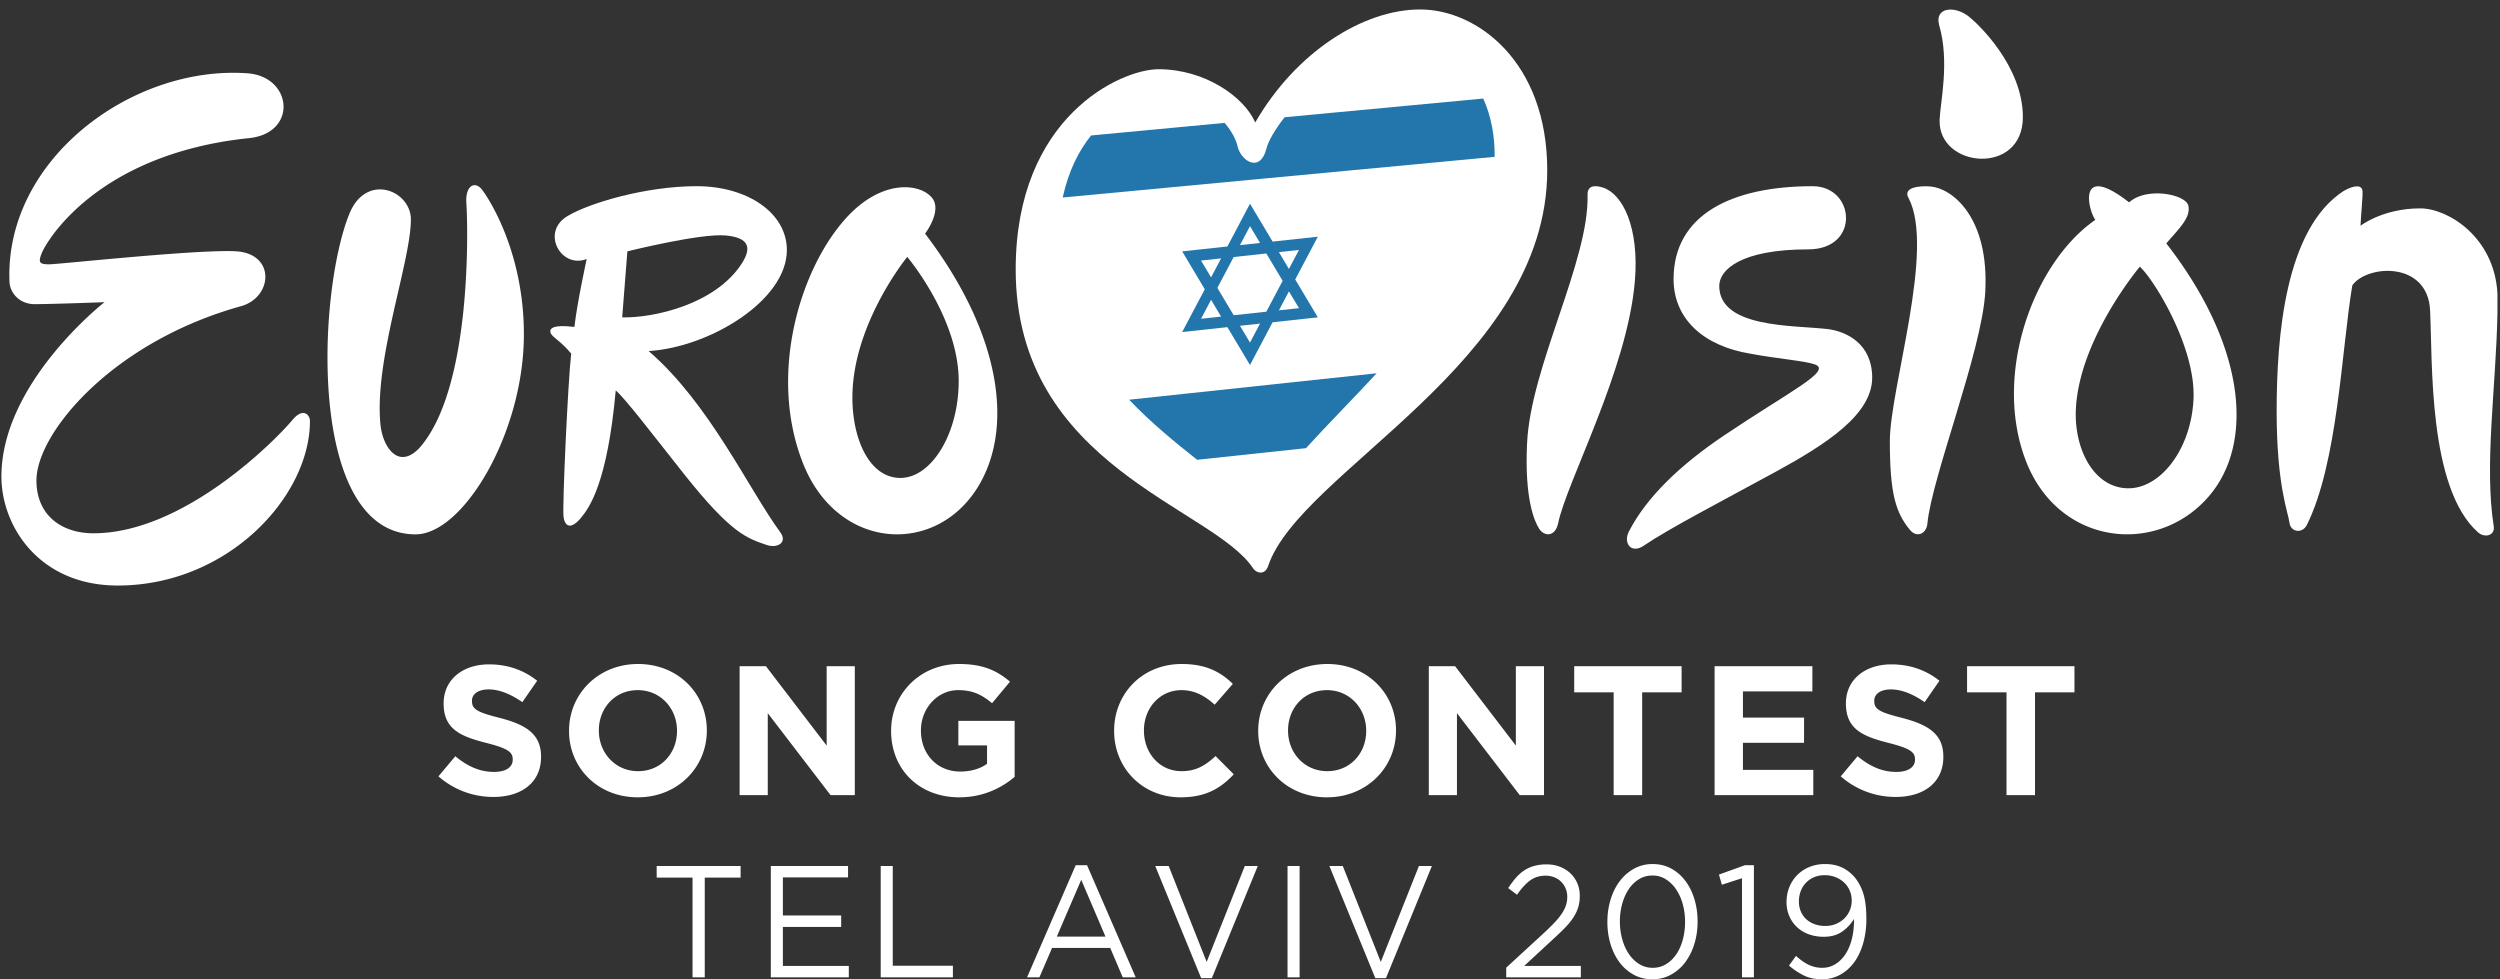 <svg width="217" height="85" viewBox="0 0 217 85" xmlns="http://www.w3.org/2000/svg"><rect x="0" y="0" width="217" height="85" fill="#333333" stroke="none"/><g fill="none" fill-rule="evenodd"><path d="M123.273.822c4.94 0 11.027 4.536 11.027 13.948 0 16.782-21.453 26.1-24.22 34.347-.293.875-1.06.599-1.299.233-3.467-5.322-20.619-8.839-20.619-25.962 0-13.268 9.141-17.379 12.397-17.379 4.041 0 7.441 2.41 8.395 4.622 3.536-6.124 9.379-9.81 14.319-9.81z" fill="#FFF" fill-rule="nonzero"/><path d="M94.706 11.759l11.586-1.091c.656.743 1.01 1.511 1.127 2.025.298 1.303 1.969 2.345 2.505.208.157-.624.712-1.623 1.578-2.724l17.243-1.623c.709 1.557 1.01 3.352.992 5.059l-37.495 3.53c.506-2.307 1.4-4.07 2.464-5.384zM98.007 34.695l21.484-2.294c-2.164 2.343-4.328 4.514-6.13 6.5l-9.45 1.008c-1.882-1.49-3.992-3.2-5.904-5.214zM111.88 25.29l-.871 1.648 1.742-.188-.872-1.46zm-3.38 4.446l.87-1.647-1.74.188.87 1.46zm-4.25-2.067l1.742-.188-.87-1.459-.871 1.647zm0-5.053l.871 1.459.87-1.648-1.74.189zm4.25-2.987l-.87 1.647 1.74-.188-.87-1.459zm2.833 4.747l-1.416-2.374-2.833.307-1.417 2.68 1.417 2.373 2.833-.306 1.416-2.68zm1.418-2.68l-1.742.188.87 1.46.872-1.649zm-.325 2.562l1.962 3.288-3.925.425-1.963 3.713-1.962-3.288-3.925.425 1.962-3.713-1.962-3.288 3.925-.426 1.962-3.713 1.963 3.289 3.925-.425-1.962 3.713z" fill="#2276AC" fill-rule="nonzero"/><path d="M184.566 42.38c2.912.145 5.638-3.369 5.831-7.764.198-4.5-3.447-10.381-4.659-11.467 0 0-5.19 6.152-5.546 12.246-.204 3.457 1.46 6.841 4.374 6.985zm3.468-21.255c6.94 8.933 7.65 17.377 3.68 21.971-4.485 5.189-13.037 4.278-15.872-3.104-2.9-7.552.705-17.23 6.032-20.906-.652-.918-1.576-5.032 2.934-1.52 1.525-1.381 4.951-.693 5.145.3.193.993-.666 1.828-1.92 3.26zM38.057 67.386l1.463-1.743c1.012.832 2.074 1.36 3.36 1.36 1.013 0 1.624-.4 1.624-1.056v-.032c0-.623-.386-.943-2.267-1.423-2.267-.574-3.73-1.198-3.73-3.421v-.032c0-2.029 1.64-3.372 3.939-3.372 1.64 0 3.037.511 4.18 1.423l-1.287 1.855c-.997-.689-1.978-1.104-2.926-1.104-.948 0-1.446.431-1.446.975v.031c0 .736.482.976 2.427 1.471 2.283.592 3.569 1.407 3.569 3.357v.032c0 2.223-1.704 3.468-4.131 3.468a7.189 7.189 0 0 1-4.775-1.789zm136.108-7.29h-3.424v-2.27h9.322v2.27h-3.424v8.92h-2.474v-8.92zm-14.389 7.29l1.462-1.743c1.013.832 2.074 1.36 3.36 1.36 1.013 0 1.624-.4 1.624-1.056v-.032c0-.623-.386-.943-2.267-1.423-2.267-.574-3.729-1.198-3.729-3.421v-.032c0-2.029 1.639-3.372 3.938-3.372 1.64 0 3.039.511 4.18 1.423l-1.286 1.855c-.997-.689-1.978-1.104-2.926-1.104-.948 0-1.447.431-1.447.975v.031c0 .736.482.976 2.427 1.471 2.283.592 3.57 1.407 3.57 3.357v.032c0 2.223-1.704 3.468-4.132 3.468a7.19 7.19 0 0 1-4.774-1.789zm-10.95-9.56h8.488v2.19h-6.027v2.27h5.304v2.19h-5.304v2.35h6.108v2.19h-8.568v-11.19zm-8.761 2.27h-3.424v-2.27h9.323v2.27h-3.424v8.92h-2.475v-8.92zm-16.044-2.27h2.282l5.273 6.89v-6.89h2.443v11.19h-2.106l-5.449-7.113v7.113h-2.443v-11.19zm-5.435 5.627v-.032c0-1.917-1.416-3.517-3.408-3.517-1.995 0-3.376 1.567-3.376 3.485v.032c0 1.92 1.414 3.517 3.408 3.517 1.993 0 3.376-1.567 3.376-3.485zm-3.376-5.818c3.472 0 5.963 2.574 5.963 5.754v.032c0 3.181-2.524 5.786-5.995 5.786-3.473 0-5.965-2.573-5.965-5.754v-.032c0-3.18 2.524-5.786 5.997-5.786zm-18.504 5.818v-.032c0-3.18 2.41-5.786 5.867-5.786 2.12 0 3.392.703 4.437 1.726l-1.576 1.806c-.868-.783-1.753-1.263-2.877-1.263-1.897 0-3.263 1.567-3.263 3.485v.032c0 1.92 1.333 3.517 3.263 3.517 1.285 0 2.073-.511 2.956-1.31l1.577 1.582c-1.158 1.23-2.444 1.997-4.614 1.997-3.31 0-5.77-2.541-5.77-5.754zm-19.357 0v-.032c0-3.18 2.492-5.786 5.9-5.786 2.025 0 3.247.543 4.42 1.534l-1.56 1.87c-.867-.718-1.639-1.135-2.94-1.135-1.8 0-3.232 1.583-3.232 3.485v.032c0 2.046 1.415 3.55 3.408 3.55.9 0 1.704-.225 2.33-.672v-1.6h-2.49v-2.126h4.886v4.86c-1.158.975-2.749 1.774-4.806 1.774-3.505 0-5.916-2.445-5.916-5.754zM64.2 57.826h2.282l5.272 6.89v-6.89h2.443v11.19h-2.105l-5.45-7.113v7.113h-2.443v-11.19zm-5.436 5.627v-.032c0-1.917-1.414-3.517-3.408-3.517-1.993 0-3.376 1.567-3.376 3.485v.032c0 1.92 1.416 3.517 3.408 3.517 1.994 0 3.376-1.567 3.376-3.485zm-3.376-5.818c3.473 0 5.964 2.574 5.964 5.754v.032c0 3.181-2.524 5.786-5.996 5.786-3.472 0-5.963-2.573-5.963-5.754v-.032c0-3.18 2.523-5.786 5.995-5.786zM21.461 12.005C8.383 13.423 4.024 20.96 3.621 21.98c-.306.78-.228.963.632.963s12.737-1.3 16.176-1.133c3.499.17 3.27 3.967.516 4.76C9.703 29.686 3.163 37.62 3.163 41.7c0 3.116 2.295 4.59 4.933 4.59 7.858 0 15.81-8.067 17.292-9.842.935-1.12 1.514-.416 1.515.083.013 6.555-7.117 14.293-16.684 14.293-6.826 0-10.096-5.157-10.096-9.464 0-8.16 8.949-15.13 8.949-15.13s-4.536.17-6.085.17c-1.251 0-2.123-.934-2.164-1.952C.4 13.838 11.465 5.646 21.477 6.362c3.958.284 4.401 5.304-.016 5.643zM33.026 36.871c.196 1.924 1.548 3.954 3.384 2.005 4.646-5.235 4.187-19.66 4.072-21.218-.114-1.56.746-2.006 1.377-1.17.631.835 3.614 5.457 3.614 12.53 0 8.577-5.27 17.364-9.4 17.364-9.408 0-8.554-20.928-5.743-27.834 1.46-3.587 5.334-2.031 5.334.502 0 3.675-3.212 12.196-2.638 17.821zM78.155 41.484c2.678 0 5.06-3.803 5.06-8.413S80.06 23.91 78.75 22.297c0 0-4.762 5.82-4.762 12.215 0 3.63 1.488 6.972 4.167 6.972zm2.143-21.204c6.846 8.988 7.738 17.343 4.346 22.357-3.804 5.618-12.01 4.992-14.942-2.42-3.066-7.753-.23-16.995 3.818-21.374 3.075-3.327 6.357-2.933 7.381-1.67.911 1.12-.603 3.107-.603 3.107z" fill="#FFF" fill-rule="nonzero"/><path d="M54.455 21.82s-.224 2.92-.449 5.731c2.825.05 8.072-1.155 10.354-4.638.968-1.48.573-2.28-1.33-2.471-2.185-.222-8.575 1.377-8.575 1.377zm1.85 8.652c5.251 4.521 8.684 11.99 11.418 15.72.67.912-.27 1.427-1.181 1.11-1.688-.584-3.044-.957-7.155-6.138-2.802-3.532-5.1-6.558-5.941-7.274-.728 8.046-2.29 10.177-3.018 11.058-.823.997-1.4.834-1.514-.11-.112-.937.384-11.72.665-14.144-.897-1.104-1.682-1.434-1.794-1.82-.112-.386.253-.717 2.074-.496.224-2.04 1.065-5.897 1.065-5.897-2.242.881-4.036-2.37-1.626-3.748 1.85-1.102 6.734-2.572 11.162-2.572 4.428 0 7.84 2.324 7.84 5.548 0 4.355-6.67 8.432-11.996 8.763zM139.14 16.282c1.698.548 3.172 3.443 2.762 8.173-.67 7.719-5.896 17.316-6.654 20.957-.255 1.219-1.208 1.16-1.643.49-.416-.64-1.29-2.605-1.053-7.464.325-6.666 5.4-15.797 5.249-21.54-.021-.768.582-.86 1.34-.616zM156.952 21.645c-5.89 0-7.721 1.798-7.721 3.169 0 3.668 6.394 3.408 9.348 3.742 1.71.192 3.927 1.296 3.927 4.223 0 3.234-4.086 5.832-8.423 8.197-4.557 2.484-9.254 4.922-11.398 6.384-1.103.753-1.818-.22-1.29-1.24 1.524-2.943 4.377-5.717 8.282-8.342 5.716-3.84 9.389-5.592 7.854-6.147-.848-.307-3.178-.482-5.57-.926-4.114-.668-6.694-3.038-6.694-6.484 0-5.595 5.058-8.059 12.07-8.059 3.7 0 4.158 5.483-.385 5.483zM167.568 16.187c1.888.159 5.111 2.676 4.751 9.169-.282 5.099-4.646 16.07-5.024 20.113-.076.822-.895 1.279-1.519.518-1.22-1.487-1.738-3.104-1.738-7.69 0-4.587 3.953-16.658 1.63-21.096-.53-.913.854-1.101 1.9-1.014zM168.316 2.172c-.41-1.534 1.325-1.704 2.551-.756.79.612 4.718 4.296 4.718 8.75 0 5.109-7.35 4.435-7.227.255.041-1.46.898-5.037-.042-8.25zM215.09 46.206c-4.35-3.857-3.94-14.904-4.158-19.274-.215-4.294-5.465-3.964-6.751-2.166-.928 5.506-1.245 15.398-3.96 20.83-.393.734-1.393.61-1.495-.227-.106-.88-1.113-3.183-1.113-9.678 0-6.497.738-15.869 5.847-19.135.929-.515 1.571-.513 1.607.037.03.481-.136 2.008-.173 3 0 0 1.93-1.506 5.18-1.506 2.423 0 6.455 2.514 6.705 7.41v1.691c-.126 6.464-1.16 13.192-.323 18.491.13.809-.78 1.047-1.366.527z" fill="#FFF" fill-rule="nonzero"/><path d="M60.113 76.174H57v-1.008h7.285v1.008h-3.113v8.66h-1.06v-8.66zm6.795-1.008h6.702v.994h-5.656v3.301h5.06v.995h-5.06v3.384h5.723v.994h-6.77v-9.668zm9.537 0h1.046v8.66h5.22v1.008h-6.266v-9.668zm19.511 6.132l-2.106-4.93-2.12 4.93h4.226zm-2.583-6.201h.98l4.226 9.737h-1.126l-1.086-2.555H91.32l-1.1 2.555h-1.072l4.225-9.737zm6.901.069h1.166l3.298 8.328 3.312-8.328h1.125l-3.987 9.737h-.927l-3.987-9.737zm11.484 0h1.047v9.668h-1.047v-9.668zm3.63 0h1.165l3.299 8.328 3.311-8.328h1.126l-3.987 9.737h-.927l-3.987-9.737zm15.352 8.826l3.364-3.094c.353-.332.654-.631.9-.898a5.46 5.46 0 0 0 .597-.753c.15-.235.26-.465.331-.69a2.32 2.32 0 0 0 .106-.698c0-.285-.05-.54-.152-.766a1.748 1.748 0 0 0-1-.953 1.992 1.992 0 0 0-.716-.132c-.53 0-.984.14-1.364.422-.38.28-.755.692-1.126 1.236l-.768-.58a8.61 8.61 0 0 1 .649-.87c.22-.258.461-.475.722-.65.26-.175.552-.308.874-.4a3.98 3.98 0 0 1 1.093-.138c.415 0 .8.069 1.152.207.354.138.658.329.914.573.256.244.455.532.596.863.142.332.212.695.212 1.091v.028c0 .35-.046.675-.139.974-.093.3-.234.594-.424.884-.19.29-.432.587-.728.89-.296.305-.647.64-1.053 1.009l-2.477 2.293h4.914v.994h-6.477v-.842zm12.716.014c.432 0 .823-.109 1.172-.325.349-.216.645-.507.888-.87.242-.364.428-.788.556-1.27.128-.484.192-.989.192-1.513V80c0-.525-.066-1.029-.199-1.512a4.323 4.323 0 0 0-.57-1.278 3.023 3.023 0 0 0-.893-.884 2.145 2.145 0 0 0-1.173-.332c-.432 0-.823.109-1.172.325a2.903 2.903 0 0 0-.887.87c-.243.364-.43.785-.563 1.264a5.675 5.675 0 0 0-.2 1.52V80c0 .525.067 1.029.2 1.512.132.484.322.91.57 1.278.246.368.547.663.9.884.353.221.746.332 1.179.332zm-.027.994c-.6 0-1.141-.131-1.622-.394a3.786 3.786 0 0 1-1.232-1.077c-.34-.456-.6-.983-.782-1.581a6.6 6.6 0 0 1-.271-1.92V80c0-.672.092-1.312.278-1.92.185-.608.45-1.14.795-1.595a3.933 3.933 0 0 1 1.238-1.084 3.287 3.287 0 0 1 1.623-.401c.591 0 1.128.131 1.61.394.48.262.891.621 1.231 1.077.34.456.6.985.782 1.588a6.62 6.62 0 0 1 .271 1.913V80c0 .681-.093 1.324-.278 1.927a5.174 5.174 0 0 1-.788 1.588 3.84 3.84 0 0 1-1.239 1.084c-.485.267-1.024.401-1.616.401zm7.776-8.77l-1.749.566-.252-.884 2.266-.815h.768v9.737h-1.033V76.23zm7.219 4.143c.353 0 .673-.062.96-.187a2.27 2.27 0 0 0 .728-.49c.2-.202.351-.435.457-.697a2.14 2.14 0 0 0 .16-.808v-.028c0-.304-.058-.59-.173-.856a2.1 2.1 0 0 0-.483-.698 2.287 2.287 0 0 0-.749-.47 2.573 2.573 0 0 0-.953-.172c-.345 0-.656.062-.934.186a2.1 2.1 0 0 0-1.14 1.216c-.1.271-.152.56-.152.863v.028c0 .304.056.587.166.85.11.262.265.485.464.669.198.184.439.33.721.435.283.106.592.159.928.159zM158.145 85c-.609 0-1.139-.113-1.59-.338a6.252 6.252 0 0 1-1.27-.85l.609-.842c.38.35.75.61 1.112.78.362.17.75.256 1.166.256.415 0 .795-.106 1.14-.318.343-.212.637-.504.88-.877s.428-.82.556-1.34c.128-.52.188-1.089.18-1.706a3.677 3.677 0 0 1-1.02 1.091c-.425.304-.959.456-1.604.456-.476 0-.914-.074-1.31-.22a2.965 2.965 0 0 1-1.02-.622 2.848 2.848 0 0 1-.663-.953 3 3 0 0 1-.239-1.202v-.028c0-.46.082-.89.245-1.291.164-.4.391-.748.683-1.043a3.169 3.169 0 0 1 1.053-.697A3.51 3.51 0 0 1 158.41 75c.53 0 .994.087 1.391.262.398.175.746.42 1.047.732.353.369.633.843.84 1.423.208.58.312 1.354.312 2.32v.028a7.62 7.62 0 0 1-.278 2.113c-.186.645-.448 1.198-.788 1.658-.34.46-.746.82-1.219 1.077a3.222 3.222 0 0 1-1.57.387z" fill="#FFF"/></g></svg>